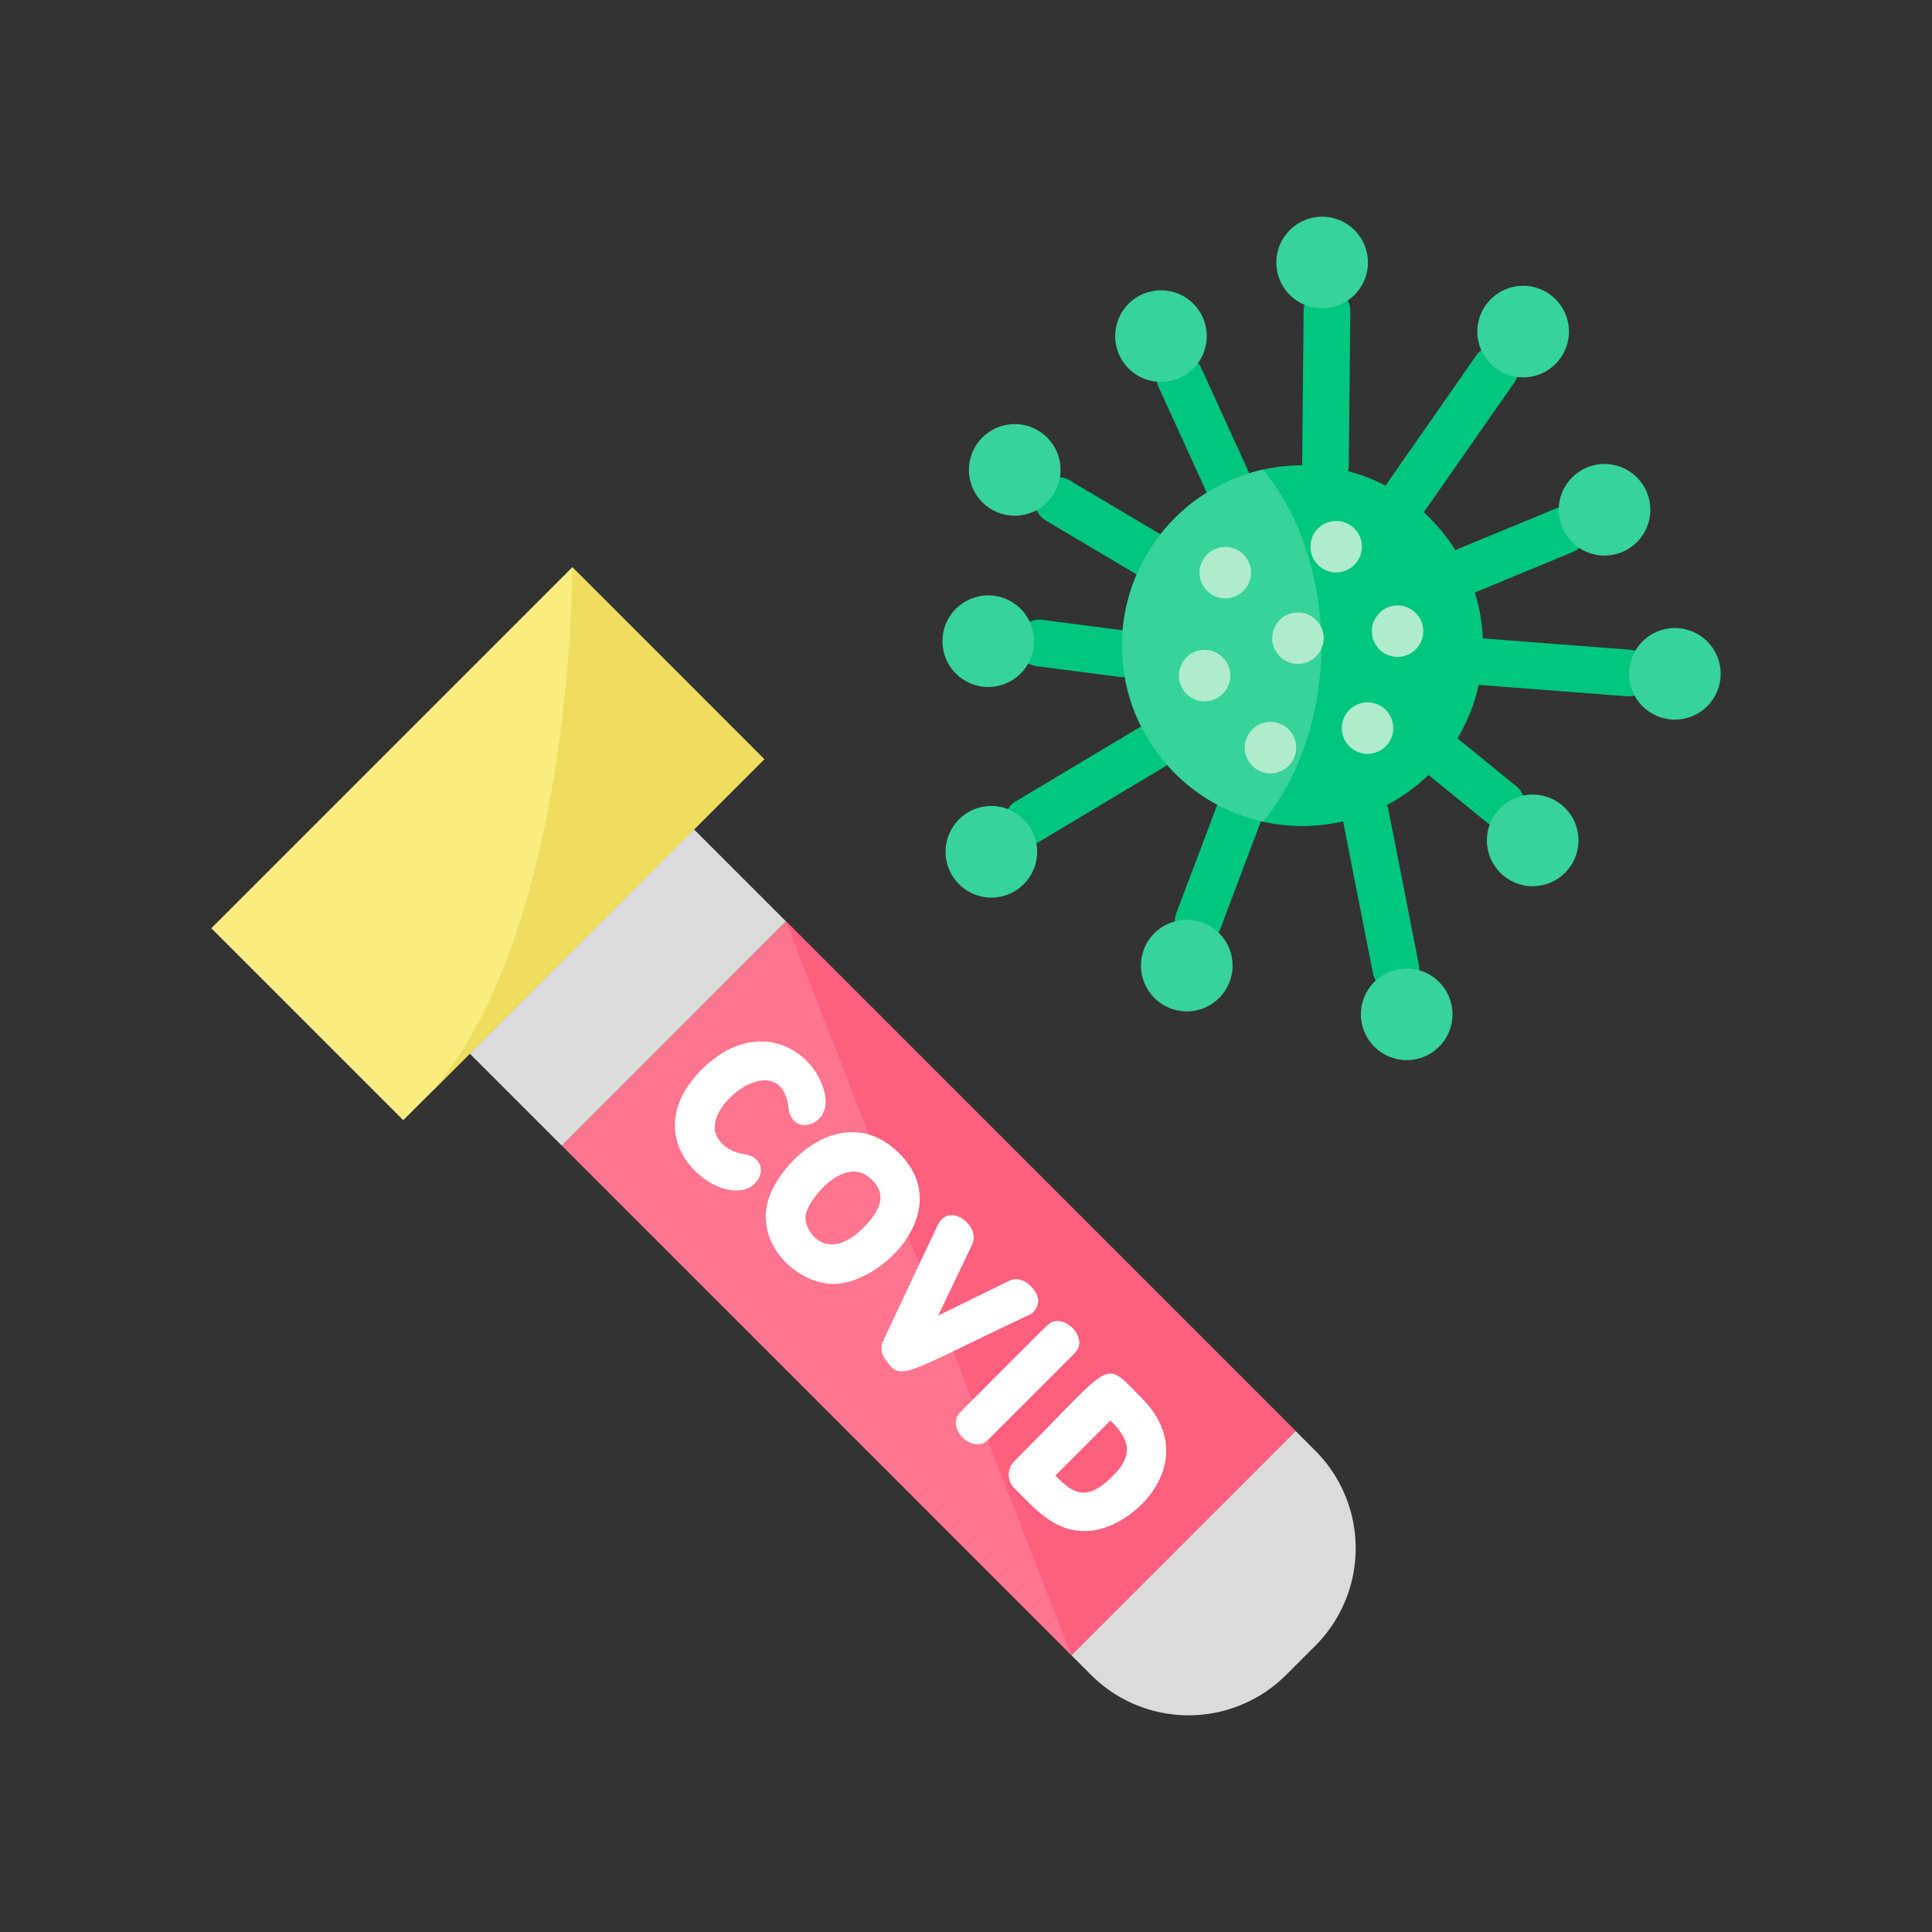 <?xml version="1.0" ?><svg id="icon" viewBox="0 0 512 512" xmlns="http://www.w3.org/2000/svg"><rect x="0" y="0" width="512" height="512" fill="#333333" stroke="none"/><defs><style>.cls-1{fill:#00c67f;}.cls-2{fill:#ff748f;}.cls-3{fill:#dbdbdb;}.cls-4{fill:#f9ed80;}.cls-5{fill:#36d39a;}.cls-6{fill:#fd5f7e;}.cls-7{fill:#efdd60;}.cls-8{fill:#fff;}.cls-9{fill:#b0ebce;}</style></defs><title/><path class="cls-1" d="M319.654,130.2l-12.566-27.515a6.186,6.186,0,0,1,11.254-5.14l12.565,27.515a6.186,6.186,0,1,1-11.253,5.14Z"/><path class="cls-1" d="M300.877,152.027,277.2,137.969a6.185,6.185,0,0,1,6.315-10.637l23.68,14.057a6.186,6.186,0,0,1-6.315,10.638Z"/><path class="cls-1" d="M296.592,179.378l-21.923-2.842a6.186,6.186,0,0,1,1.591-12.269l21.922,2.843a6.185,6.185,0,1,1-1.59,12.268Z"/><path class="cls-1" d="M267.074,220.84a6.185,6.185,0,0,1,2.134-8.483l32.951-19.7a6.186,6.186,0,0,1,6.349,10.618l-32.951,19.7A6.186,6.186,0,0,1,267.074,220.84Z"/><path class="cls-1" d="M315.359,249.9a6.185,6.185,0,0,1-3.6-7.973l10.693-28.295A6.185,6.185,0,1,1,334.024,218l-10.692,28.3A6.187,6.187,0,0,1,315.359,249.9Z"/><path class="cls-1" d="M363.858,257.967l-8.093-41.174a6.186,6.186,0,0,1,12.139-2.386L376,255.581a6.186,6.186,0,0,1-12.14,2.386Z"/><path class="cls-1" d="M394.01,217.936,378.736,205.5a6.186,6.186,0,1,1,7.813-9.592l15.274,12.441a6.185,6.185,0,1,1-7.813,9.591Z"/><path class="cls-1" d="M431.124,184.528l-38.837-3a6.186,6.186,0,0,1,.951-12.335l38.836,3a6.186,6.186,0,0,1-.95,12.335Z"/><path class="cls-1" d="M382.9,153.613a6.186,6.186,0,0,1,3.355-8.079l25.77-10.647a6.185,6.185,0,1,1,4.724,11.433l-25.77,10.648A6.186,6.186,0,0,1,382.9,153.613Z"/><path class="cls-1" d="M368.938,136.975a6.185,6.185,0,0,1-1.536-8.612l23.827-34.171a6.186,6.186,0,0,1,10.149,7.076L377.55,135.439A6.187,6.187,0,0,1,368.938,136.975Z"/><path class="cls-1" d="M351.265,129.545h-.06a6.186,6.186,0,0,1-6.126-6.245l.395-40.922a6.186,6.186,0,0,1,12.372.12l-.4,40.922A6.187,6.187,0,0,1,351.265,129.545Z"/><rect class="cls-2" height="191.011" transform="translate(-169.329 273.989) rotate(-44.995)" width="84.033" x="204.093" y="245.911"/><rect class="cls-3" height="34.455" transform="translate(-136.33 194.373) rotate(-45.012)" width="84.033" x="124.379" y="244.475"/><path class="cls-3" d="M348.569,436.142l-7.742,7.732a36.55,36.55,0,0,1-51.681,0l-5.216-5.217,59.423-59.412,5.216,5.206A36.562,36.562,0,0,1,348.569,436.142Z"/><polygon class="cls-4" points="202.537 201.192 114.547 289.182 106.866 296.863 56 245.996 151.671 150.325 202.537 201.192"/><path class="cls-1" d="M364.992,214.584a47.8,47.8,0,1,1,23.619-63.331A47.572,47.572,0,0,1,364.992,214.584Z"/><path class="cls-5" d="M334.755,217.759a47.808,47.808,0,0,1,0-93.32,65.744,65.744,0,0,1,11.082,20.319C354.652,170.356,349.559,199.666,334.755,217.759Z"/><circle class="cls-5" cx="403.648" cy="87.871" r="12.14"/><circle class="cls-5" cx="307.672" cy="89.071" r="12.14"/><circle class="cls-5" cx="268.914" cy="124.529" r="12.14"/><circle class="cls-5" cx="350.38" cy="69.567" r="12.14"/><circle class="cls-5" cx="425.215" cy="135.097" r="12.14"/><circle class="cls-5" cx="443.857" cy="178.568" r="12.14"/><circle class="cls-5" cx="406.18" cy="222.712" r="12.14"/><circle class="cls-5" cx="261.898" cy="169.92" r="12.14"/><circle class="cls-5" cx="314.506" cy="255.891" r="12.14"/><circle class="cls-5" cx="262.72" cy="225.73" r="12.14"/><circle class="cls-5" cx="372.79" cy="268.812" r="12.14"/><polygon class="cls-6" points="343.353 379.245 283.93 438.657 208.29 244.172 343.353 379.245"/><path class="cls-7" d="M114.547,289.182c37.485-43.495,37.124-138.857,37.124-138.857l50.866,50.867Z"/><path class="cls-8" d="M208.98,293.7c.846,7.741,11.726,4.728,9.552-4.09-3.029-12.233-18.56-20.179-32.526-6.213-20.819,20.834,9.875,40.461,15.266,28.421,1-2.272-.021-5.36-4.025-5.945-4.087-.6-6.671-2.965-7.537-5.313C186.635,292.2,207.174,277.23,208.98,293.7Z"/><path class="cls-8" d="M238.337,305.672c-11.691-11.692-26.167-3.333-32.9,8.123-8,13.521,4.776,26.464,15.5,26.464C233.479,340.259,253.412,320.822,238.337,305.672Zm-9.556,19.721c-9.928,9.928-16.09.463-15.268-3.556.964-4.47,10.628-16.124,17.525-9.227C233.938,315.51,234.963,319.211,228.781,325.393Z"/><path class="cls-8" d="M275.139,344.513c-.128-2.319-3.465-6.227-6.787-5.417-.766.193.241-.229-19.729,9.554l9.035-18.893c2.272-5.216-6.371-11.4-9.215-4.952-15.287,32.476-14.681,30.918-14.8,31.873a4.811,4.811,0,0,0,.916,3.486c4.275,6.2,4.545,4.127,37.741-11.5A4.251,4.251,0,0,0,275.139,344.513Z"/><path class="cls-8" d="M279.652,350.126c-1.762.313-.227-.819-25.141,24.094-4.117,4.094,3.25,11.394,7.32,7.354L284.8,358.61C288.32,355.105,283.458,349.456,279.652,350.126Z"/><path class="cls-8" d="M302.605,370.558c-10.549-10.527-6.6-10.514-33.66,16.536a5.037,5.037,0,0,0-.123,7.289c5.6,5.6,10.393,11.371,18.783,11.371C300.2,405.754,319.084,387.111,302.605,370.558Zm-7.711,20.618c-7.359,7.409-11.009,4.074-15.217-.134l14.6-14.608C298.9,381.063,300.906,385.217,294.894,391.176Z"/><path class="cls-9" d="M330.914,148.931a6.816,6.816,0,1,0-3.381,9.031A6.824,6.824,0,0,0,330.914,148.931Z"/><path class="cls-9" d="M341.141,162.92a6.816,6.816,0,1,0,9.031,3.382A6.821,6.821,0,0,0,341.141,162.92Z"/><path class="cls-9" d="M359.573,186.766a6.816,6.816,0,1,0,9.032,3.35A6.805,6.805,0,0,0,359.573,186.766Z"/><path class="cls-9" d="M367.532,161.075a6.812,6.812,0,1,0,9.031,3.351A6.818,6.818,0,0,0,367.532,161.075Z"/><path class="cls-9" d="M316.409,172.838a6.811,6.811,0,0,0-3.371,9.031v.01a6.818,6.818,0,1,0,3.371-9.041Z"/><path class="cls-9" d="M360.306,142.065a6.814,6.814,0,1,0-3.382,9.021A6.825,6.825,0,0,0,360.306,142.065Z"/><path class="cls-9" d="M333.862,191.93a6.816,6.816,0,1,0,9.031,3.382A6.814,6.814,0,0,0,333.862,191.93Z"/></svg>